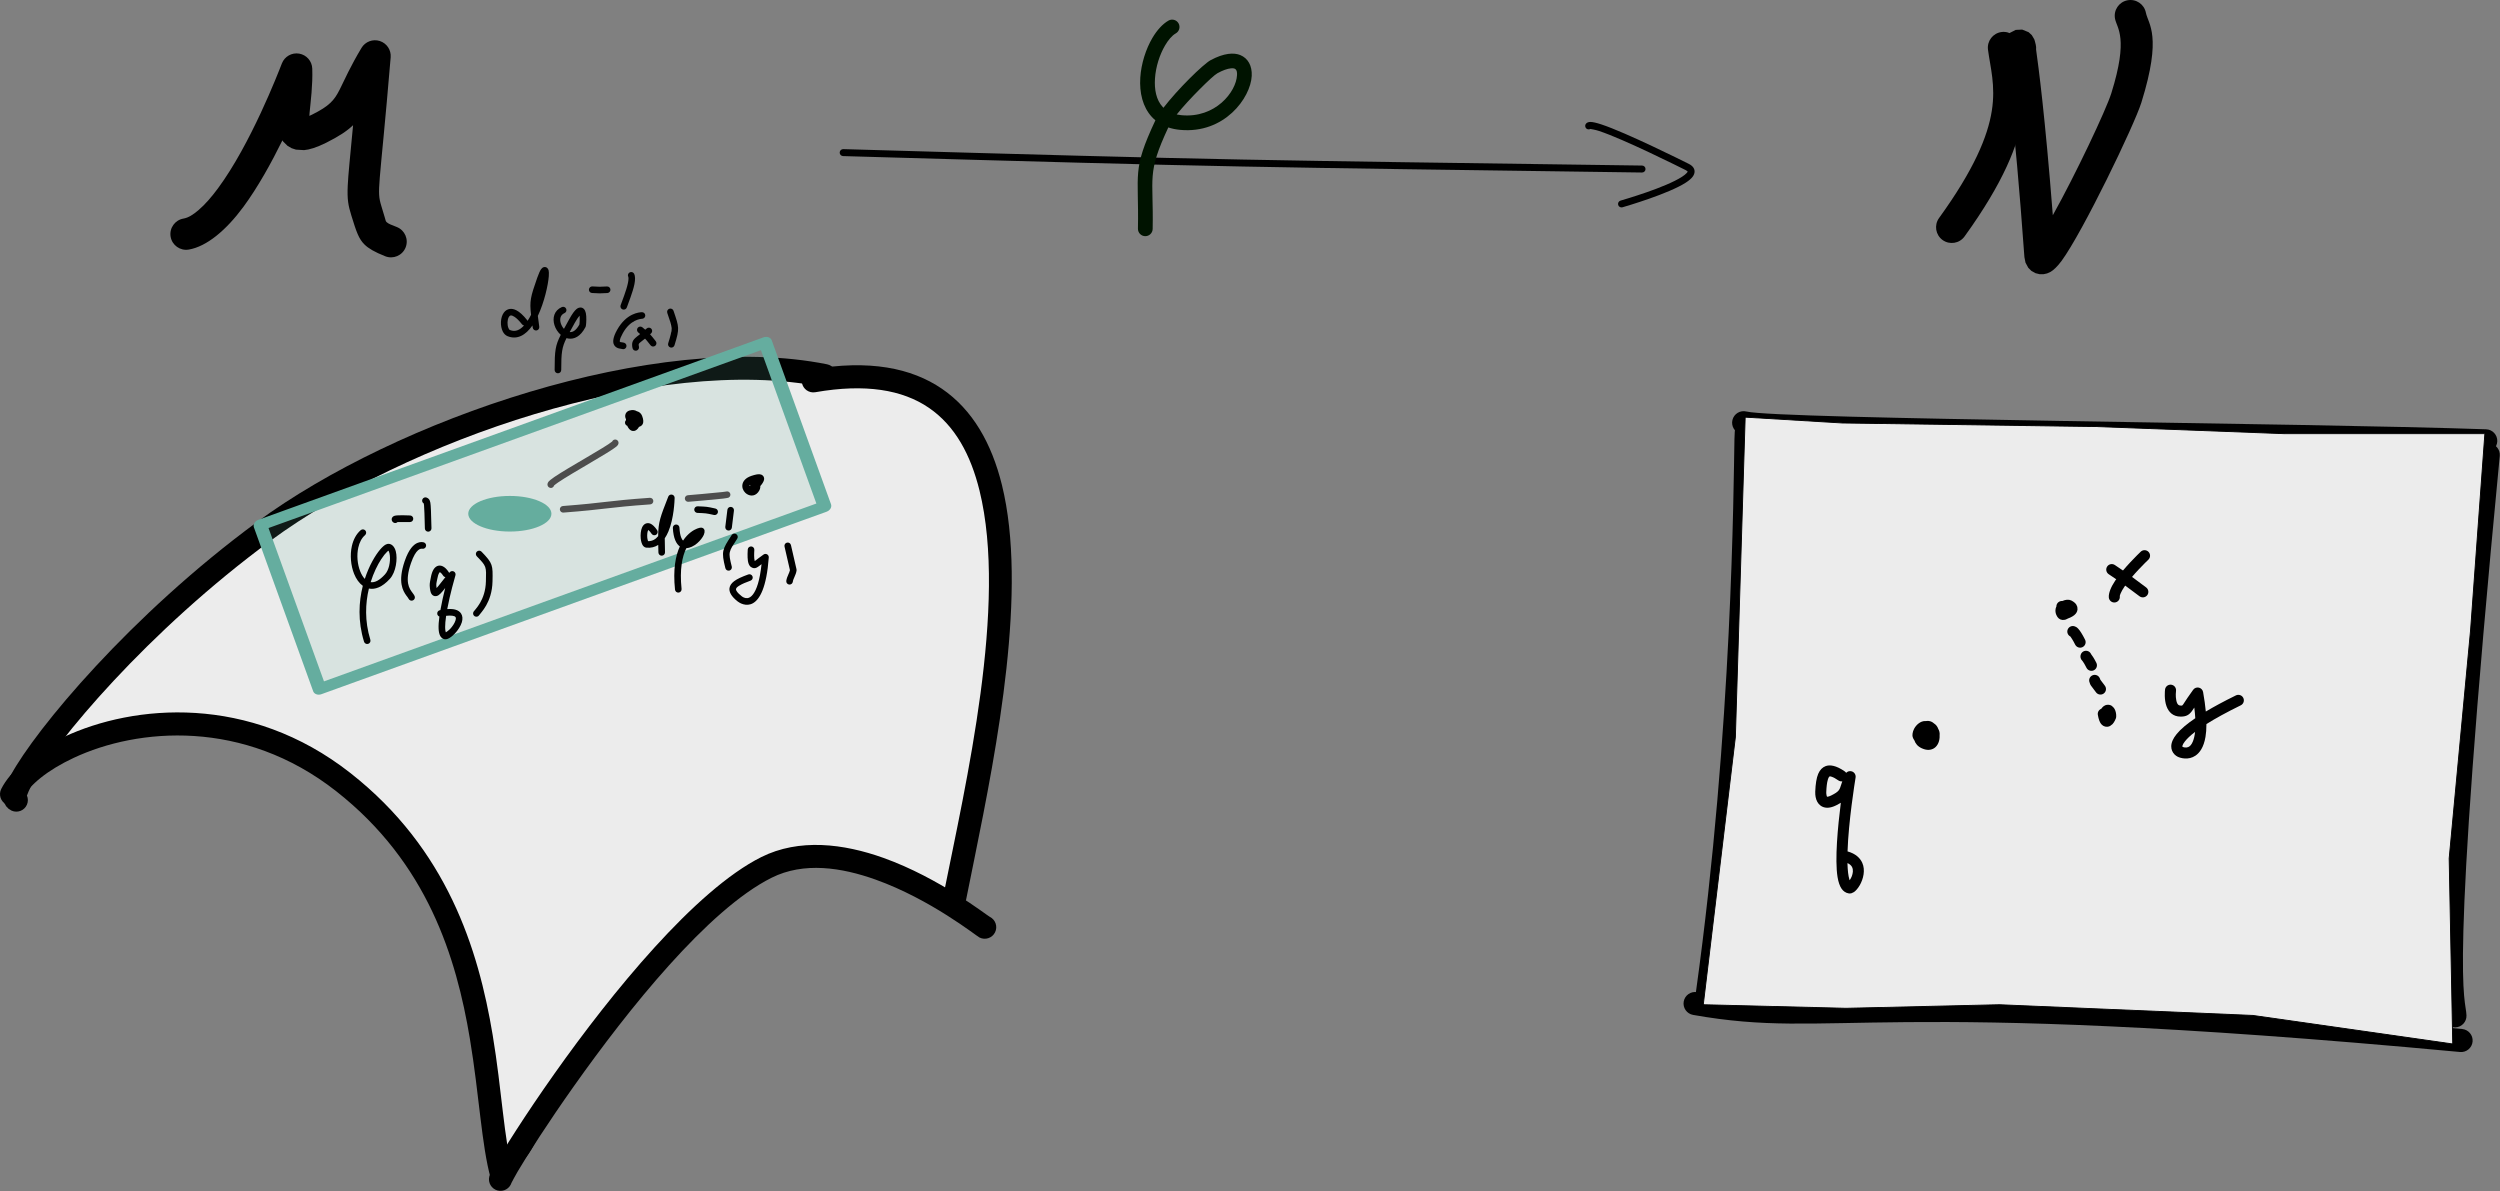 <?xml version="1.0" encoding="UTF-8" standalone="no"?>
<!DOCTYPE svg PUBLIC "-//W3C//DTD SVG 1.1//EN" "http://www.w3.org/Graphics/SVG/1.1/DTD/svg11.dtd">
<svg width="100%" height="100%" viewBox="0 0 2716 1294" version="1.1" xmlns="http://www.w3.org/2000/svg" xmlns:xlink="http://www.w3.org/1999/xlink" xml:space="preserve" xmlns:serif="http://www.serif.com/" style="fill-rule:evenodd;clip-rule:evenodd;stroke-linejoin:round;stroke-miterlimit:2;">
    <rect x="0" y="0" width="2716" height="1294" fill="#808080" stroke="none"/>
    <path id="path16" d="M2159.74,53.924C2158.53,44.572 2165.14,35.994 2174.49,34.781C2183.84,33.568 2192.41,40.176 2193.62,49.528C2196.51,71.755 2202.64,94.122 2197.64,125.789C2192.7,157.153 2176.84,197.964 2134.28,256.897C2128.76,264.542 2118.07,266.267 2110.41,260.745C2102.78,255.223 2101.05,244.533 2106.57,236.888C2144.51,184.37 2159.47,148.414 2163.89,120.465C2168.24,92.818 2162.26,73.328 2159.74,53.924Z"/>
    <path id="path19" d="M14.501,850.464C55.888,831.432 68.2,815.74 97.913,804.612C126.401,793.943 156.732,787.161 187.09,785.226C216.867,783.328 247.622,784.625 276.267,792.98C308.453,802.369 338.67,819.325 365.443,839.507C393.913,860.969 418.254,888.136 439.111,917.052C464.816,952.691 487.065,991.745 501.147,1033.37C519.337,1087.14 528.96,1162.41 539.497,1215.13C543.791,1236.62 517.393,1264.63 539.919,1269.88C583.231,1279.97 590.421,1196.62 617.464,1161.32C657.113,1109.56 694.197,1054.94 741.536,1010.11C776.446,977.045 811.251,936.637 857.853,924.807C885.667,917.746 915.564,928.542 943.153,936.438C976.955,946.114 1031.67,1013.95 1039.38,979.645C1049.48,934.651 1060.21,886.613 1067.22,839.507C1076.8,775.273 1085.93,710.585 1086.61,645.645C1087.12,596.383 1095.61,543.047 1074.98,498.31C1057.38,460.135 1024.94,424.471 985.802,409.133C954.493,396.864 918.191,418.373 884.994,413.01C863.192,409.488 844.877,392.445 822.958,389.747C777.77,384.184 731.814,395.908 687.255,405.256C614.439,420.531 542.821,442.884 474.006,471.169C409.312,497.76 345.492,528.409 287.898,568.1C236.64,603.425 192.163,647.982 148.317,692.172C109.611,731.182 74.194,773.42 39.755,816.244C30.87,827.291 1.621,856.387 14.501,850.464Z" style="fill:rgb(236,236,236);stroke:rgb(1,1,1);stroke-width:1px;"/>
    <path id="path1" d="M12.544,862.775C41.634,804.595 222.545,731.515 373.075,849.785C543.055,983.345 520.393,1187.53 545.225,1276.9" style="fill:rgb(95,38,59);fill-opacity:0;"/>
    <path id="path2" d="M23.763,868.385C20.667,874.585 13.126,877.095 6.934,873.995C0.742,870.905 -1.771,863.365 1.325,857.165C10.944,837.935 35.164,816.655 69.482,800.605C145.308,765.125 270.845,753.515 380.825,839.925C485.751,922.365 519.636,1030.8 535.225,1124.35C545.245,1184.44 547.465,1238.11 557.305,1273.55C559.155,1280.21 555.245,1287.13 548.575,1288.99C541.905,1290.85 534.985,1286.92 533.135,1280.27C523.118,1244.19 520.673,1189.62 510.482,1128.48C495.764,1040.15 464.376,937.475 365.326,859.645C264.563,780.475 149.585,790.815 80.113,823.325C52.157,836.405 31.599,852.715 23.763,868.385Z"/>
    <path id="path3" d="M17.743,869.235C0.626,861.655 116.916,701.955 287.002,576.955C435.11,468.102 711.695,371.192 896.005,408.055" style="fill:rgb(95,38,59);fill-opacity:0;"/>
    <path id="path4" d="M29.266,864.285C30.594,867.385 30.682,870.995 29.211,874.315C26.407,880.645 18.992,883.505 12.662,880.705L9.321,878.665L6.6,875.815L4.586,872.035L3.562,866.965C3.299,862.215 5.581,853.445 11.819,841.945C38.65,792.475 141.539,668.295 279.574,566.845C430.053,456.252 711.205,358.302 898.465,395.755C905.255,397.113 909.665,403.726 908.305,410.514C906.955,417.303 900.335,421.712 893.545,420.354C712.185,384.081 440.168,479.951 294.43,587.055C160.327,685.615 59.938,805.845 33.871,853.905C31.875,857.585 30.159,861.905 29.266,864.285Z"/>
    <path id="path5" d="M543.745,1281.19C547.085,1267.8 715.045,1001.17 832.675,942.355C927.835,894.775 1063.87,1004.36 1069.78,1007.32" style="fill:rgb(95,38,59);fill-opacity:0;"/>
    <path id="path6" d="M555.715,1284.93C553.755,1291.24 547.185,1294.99 540.705,1293.37C533.985,1291.68 529.895,1284.88 531.573,1278.15C531.945,1276.68 533.515,1272.87 536.635,1267.27C545.795,1250.78 570.205,1211.86 602.775,1165.84C664.315,1078.88 755.145,967.095 827.065,931.135C868.175,910.585 916.345,916.475 959.765,932.005C1020.75,953.815 1071.8,994.305 1075.38,996.095C1081.58,999.195 1084.1,1006.74 1081,1012.93C1077.9,1019.12 1070.37,1021.63 1064.16,1018.53C1060.65,1016.78 1010.93,976.945 951.315,955.625C914.335,942.395 873.305,936.065 838.285,953.575C769.045,988.195 682.485,1096.62 623.255,1180.33C595.335,1219.77 573.525,1253.87 562.495,1272.6C559.005,1278.53 556.075,1284.25 555.715,1284.93Z"/>
    <path id="path7" d="M883.575,413.756C1177.05,362.516 1078.43,769.155 1037.3,974.835" style="fill:rgb(95,38,59);fill-opacity:0;"/>
    <path id="path8" d="M885.735,426.113C878.915,427.303 872.415,422.733 871.225,415.914C870.035,409.094 874.605,402.591 881.425,401.4C944.245,390.431 990.185,399.731 1023.27,422.327C1056.62,445.09 1077.34,481.668 1088.5,526.878C1116.46,640.249 1083.59,809.816 1058.41,933.799C1055.31,949.051 1052.33,963.613 1049.6,977.295C1048.24,984.085 1041.62,988.495 1034.84,987.135C1028.05,985.775 1023.64,979.165 1025,972.375C1049.38,850.465 1094.8,657.145 1064.13,532.888C1054.6,494.238 1037.63,462.506 1009.13,443.046C980.385,423.418 940.305,416.585 885.735,426.113Z"/>
    <path id="path9" d="M1909.6,470.887C1909.56,471.851 1909.43,474.75 1909.38,477.658C1908.31,528.387 1907.39,792.485 1867.35,1080.82C1866.39,1087.67 1860.06,1092.46 1853.19,1091.52C1846.35,1090.57 1841.55,1084.22 1842.5,1077.37C1882.36,790.425 1883.24,527.614 1884.3,477.13C1884.43,470.481 1884.82,466.64 1885.01,465.832L1887.34,460.982L1890.66,457.99C1896.56,454.357 1904.3,456.192 1907.92,462.085C1909.62,464.82 1910.12,467.953 1909.6,470.887Z"/>
    <path id="path10" d="M1839.36,1102.6C1832.54,1101.39 1827.99,1094.88 1829.18,1088.07C1830.38,1081.25 1836.9,1076.68 1843.72,1077.89C1999.3,1105.35 2029.64,1057.69 2674.91,1117.91C2681.8,1118.57 2686.87,1124.67 2686.22,1131.58C2685.58,1138.46 2679.47,1143.54 2672.57,1142.89C2025.74,1082.53 1995.32,1130.12 1839.36,1102.6Z"/>
    <path id="path11" d="M1891.29,471.409C1884.57,469.74 1880.47,462.931 1882.13,456.212C1883.81,449.494 1890.62,445.394 1897.34,447.063C1931.12,455.454 2505.47,459.532 2700.95,466.391C2707.87,466.633 2713.28,472.448 2713.05,479.366C2712.8,486.285 2706.99,491.704 2700.07,491.462C2503.34,484.559 1925.29,479.855 1891.29,471.409Z"/>
    <path id="path12" d="M2690.78,492.943C2691.45,486.053 2697.58,480.997 2704.47,481.661C2711.36,482.326 2716.41,488.459 2715.74,495.35C2659.32,1080.89 2678.85,1081.66 2679.58,1103.2C2679.82,1110.12 2674.39,1115.93 2667.47,1116.16C2660.55,1116.4 2654.74,1110.98 2654.51,1104.06C2653.78,1082.4 2634.03,1081.62 2690.78,492.943Z"/>
    <path id="path13" d="M915.912,169.576C913.832,169.516 912.182,167.772 912.242,165.685C912.302,163.598 914.042,161.953 916.132,162.013C1351.29,174.565 1349.68,173.744 1783.97,179.86C1786.07,179.89 1787.73,181.609 1787.7,183.696C1787.67,185.784 1785.95,187.455 1783.87,187.426C1349.53,181.308 1351.13,182.13 915.912,169.576Z"/>
    <path id="path14" d="M1727.77,140.088C1726.33,140.899 1724.46,140.692 1723.23,139.465C1721.77,137.989 1721.77,135.592 1723.23,134.115L1724.24,133.337L1725.24,132.878C1725.92,132.64 1726.81,132.482 1727.89,132.481C1730.34,132.48 1734.46,133.414 1739.72,135.157C1766.95,144.174 1828.03,174.69 1834.69,178.028C1839.42,180.39 1841.02,183.464 1840.99,186.364C1840.99,188.147 1840.34,190.059 1838.9,191.978C1837.39,193.997 1834.9,196.151 1831.62,198.292C1812.99,210.456 1767.15,223.899 1762.67,225.203C1760.66,225.788 1758.57,224.635 1757.97,222.631C1757.4,220.627 1758.55,218.525 1760.56,217.94C1764.89,216.675 1809.42,203.757 1827.47,191.958C1829.52,190.627 1831.18,189.333 1832.34,188.06C1832.91,187.418 1833.42,186.909 1833.43,186.322C1833.43,186.178 1833.27,186.113 1833.14,185.984C1832.69,185.561 1832.09,185.179 1831.32,184.796C1824.7,181.493 1764.29,151.262 1737.35,142.339C1733.23,140.975 1728.69,140.231 1727.77,140.088Z"/>
    <path id="path15" d="M336.088,125.898C337.078,125.469 338.084,125.006 339.064,124.517C357.945,115.076 363.131,109.085 369.199,96.979C374.444,86.514 380.37,72.697 392.729,52.045C396.81,45.224 405.056,42.119 412.623,44.553C420.19,46.987 425.08,54.317 424.42,62.239C418.309,135.565 414.259,172.049 412.59,192.977C411.207,210.335 411.519,214.809 414.352,224.019C415.999,229.369 417.144,233.561 418.233,236.959C418.827,238.811 418.892,240.238 419.927,241.242C422.028,243.279 425.48,244.381 431.14,246.645C439.896,250.147 444.161,260.1 440.659,268.856C437.156,277.613 427.204,281.878 418.448,278.375C406.796,273.715 400.459,269.968 396.134,265.774C389.785,259.616 387.194,251.96 381.689,234.069C378.357,223.24 377.089,216.887 377.774,201.715C378.316,189.718 380.298,171.037 383.584,136.009C377.071,142.289 368.194,148.16 354.347,155.084C343.824,160.345 335.958,162.626 330.342,163.098L321.505,162.561L316.78,161.001L312.297,158.378L307.516,153.633L306.827,152.456C294.75,176.977 280.096,203.498 264.42,224.745C245.628,250.214 224.481,267.847 205.063,271.142C195.765,272.72 186.935,266.452 185.358,257.154C183.78,247.856 190.047,239.027 199.345,237.449C204.775,236.528 210.078,233.014 215.555,228.351C222.813,222.172 229.958,213.891 236.92,204.455C272.332,156.459 301.987,79.836 306.238,68.905C309.179,61.342 317.034,56.891 325.034,58.254C333.034,59.617 338.971,66.419 339.241,74.529C339.855,92.929 337.514,109.816 336.305,122.825C336.213,123.809 336.142,124.852 336.088,125.898Z"/>
    <path id="path17" d="M2212.01,53.83C2214.51,71.728 2221.7,125.35 2230.18,233.823C2254.85,189.694 2288.1,119.363 2293.76,101.237C2312.68,40.716 2299.88,30.929 2297.78,20.441C2295.93,11.194 2301.93,2.184 2311.18,0.334C2320.43,-1.515 2329.43,4.491 2331.28,13.739C2333.83,26.42 2349.24,38.252 2326.38,111.43C2318.66,136.117 2262.76,251.986 2239.72,283.4C2235.05,289.765 2230.72,293.595 2227.93,295.234L2223.95,297.051L2220.05,297.907L2215.93,297.909L2211.35,296.783L2206.86,294.254L2203.58,291.009L2200.51,285.37L2199.32,279.345C2188.3,125.112 2178.66,62.54 2177.36,52.684L2177.09,48.064L2178.12,43.1L2180.05,39.367L2183.3,35.823L2189.88,32.475L2196.91,32.154L2203.86,34.952L2207.35,38.159L2210.03,42.693C2210.2,43.114 2210.84,45.055 2211.62,48.43C2212.05,50.248 2212.18,52.066 2212.01,53.83Z"/>
    <path id="path18" d="M1895.96,453.209L1885.32,800.735L1850.43,1091.53L2005.52,1095.4L2172.24,1091.53L2447.52,1103.16L2664.65,1134.18L2660.77,932.561L2684.04,684.417L2699.55,471.169L2482.42,471.169L2276.93,463.415L2001.64,459.537L1895.96,453.209Z" style="fill:rgb(236,236,236);stroke:rgb(1,1,1);stroke-width:1px;"/>
    <g id="g1" transform="matrix(1,0,0,1,-62.284,-95.804)">
        <ellipse id="ellipse1" cx="616.175" cy="653.935" rx="45.174" ry="19.34" style="fill:rgb(101,173,159);"/>
    </g>
    <path id="path20" d="M1255.22,130.697C1253.87,129.573 1252.61,128.377 1251.44,127.12C1241.43,116.368 1237.74,100.629 1238.81,84.274C1239.81,68.982 1244.91,53.223 1251.92,41.296C1257.02,32.613 1263.2,25.937 1269.45,22.368C1273.28,20.177 1278.17,21.511 1280.36,25.345C1282.55,29.178 1281.22,34.069 1277.39,36.26C1273.13,38.691 1269.19,43.483 1265.71,49.398C1259.86,59.366 1255.61,72.541 1254.77,85.321C1254.01,97.042 1255.98,108.512 1263.15,116.217C1263.42,116.508 1263.7,116.792 1263.98,117.07C1271.45,107.358 1282.17,95.52 1292,85.668C1302.17,75.461 1311.45,67.405 1315.09,65.433C1329.87,57.43 1340.67,57.034 1347.49,59.846C1355.88,63.31 1360.41,71.54 1359.88,82.443C1358.71,106.316 1330.22,145.672 1281.99,141.079C1277.31,140.633 1273.08,139.733 1269.26,138.447C1245.52,189.343 1253.36,191.494 1252.26,248.733C1252.17,253.148 1248.52,256.663 1244.11,256.578C1239.69,256.493 1236.18,252.84 1236.26,248.426C1237.43,187.438 1229.48,185.6 1255.22,130.697ZM1278.38,124.371C1280,124.718 1281.7,124.98 1283.51,125.151C1320.32,128.657 1343.01,99.888 1343.89,81.666C1344.03,78.931 1343.85,76.483 1342.21,75.122C1341.07,74.176 1339.37,74.052 1337.24,74.255C1333.33,74.625 1328.54,76.346 1322.71,79.502C1319.62,81.178 1311.97,88.292 1303.33,96.964C1294.71,105.606 1285.19,115.824 1278.38,124.371Z" style="fill:rgb(0,19,0);"/>
    <g id="g20" transform="matrix(1.268,-0.458,0.379,1.048,-972.277,371.724)">
        <rect id="rect20" x="825.292" y="550.283" width="432.771" height="169.862" style="fill:rgb(101,173,159);fill-opacity:0.15;stroke:rgb(101,173,159);stroke-width:10.9px;stroke-linecap:round;stroke-miterlimit:1.5;"/>
        <g transform="matrix(0.698,0.305,-0.252,0.844,771.953,-17.22)">
            <path d="M664.446,479.578C664.769,478.827 665.348,478.182 666.136,477.788C667.906,476.903 670.061,477.621 670.946,479.391L671.306,480.541L671.245,481.968L670.573,483.465C670.286,483.884 669.784,484.45 669.03,485.094C661.945,491.15 621.459,513.39 605.846,523.963C603.975,525.23 602.165,526.693 601.344,527.372C601.236,527.799 601.047,528.213 600.773,528.591C599.613,530.193 597.369,530.552 595.767,529.392L595.132,528.818L594.592,528.037L594.256,527.14L594.149,526.276L594.426,524.742L595.138,523.471C595.974,522.349 598.322,520.399 601.825,518.026C617.271,507.567 657.363,485.634 664.372,479.644C664.395,479.623 664.421,479.601 664.446,479.578ZM664.295,481.99C664.355,482.203 664.437,482.405 664.533,482.598C664.433,482.399 664.354,482.196 664.295,481.99Z" style="fill:rgb(77,77,77);"/>
        </g>
        <g transform="matrix(0.698,0.305,-0.252,0.844,771.953,-17.22)">
            <path d="M611.457,556.825C609.484,556.977 607.759,555.499 607.607,553.526C607.455,551.553 608.933,549.828 610.906,549.676C658.294,546.024 657.792,544.153 705.258,540.763C707.232,540.622 708.948,542.11 709.089,544.083C709.23,546.057 707.742,547.774 705.769,547.915C658.323,551.304 658.825,553.174 611.457,556.825Z" style="fill:rgb(77,77,77);"/>
        </g>
        <g transform="matrix(0.698,0.305,-0.252,0.844,771.953,-17.22)">
            <path d="M788.052,533.968C789.721,533.403 791.595,534.142 792.405,535.762C793.289,537.532 792.571,539.687 790.801,540.572C790.428,540.758 788.264,541.24 784.961,541.617C774.481,542.811 749.905,544.873 747.186,545.101C745.215,545.266 743.48,543.8 743.314,541.828C743.149,539.856 744.615,538.121 746.587,537.956C749.291,537.729 773.728,535.681 784.149,534.493C785.911,534.292 787.764,534.012 788.052,533.968Z" style="fill:rgb(77,77,77);"/>
        </g>
        <g transform="matrix(0.698,0.305,-0.252,0.844,771.953,-17.22)">
            <path d="M395.812,628.865C400.509,614.388 407.198,603.208 412.371,597.073C414.758,594.242 416.926,592.404 418.504,591.562C419.172,591.206 419.788,590.984 420.333,590.862L421.923,590.744C425.21,591.018 428.15,593.862 429.45,598.838C431.6,607.068 429.648,621.471 423.121,628.685C414.576,638.131 406.683,640.636 400.265,639.338C396.417,655.3 395.524,674.548 401.806,694.963C402.388,696.854 401.325,698.862 399.434,699.444C397.543,700.025 395.535,698.962 394.953,697.071C388.075,674.718 389.259,653.677 393.646,636.37C389.699,633.513 386.454,628.956 384.216,623.396C380.626,614.476 379.559,603.026 381.789,593.142C383.349,586.227 386.522,580.083 391.397,575.904C392.9,574.617 395.165,574.791 396.452,576.293C397.74,577.795 397.566,580.061 396.063,581.348C392.302,584.572 389.987,589.385 388.783,594.72C386.867,603.213 387.782,613.053 390.867,620.719C392.158,623.924 393.799,626.771 395.812,628.865ZM402.178,632.398C406.666,633.068 411.841,630.466 417.805,623.875C422.169,619.051 423.682,610.05 423.015,603.545C422.816,601.604 422.433,599.895 421.78,598.66C421.701,598.511 421.577,598.337 421.462,598.188C421.072,598.468 420.523,598.884 420.074,599.31C418.202,601.083 415.942,603.891 413.571,607.554C409.585,613.712 405.341,622.217 402.178,632.398Z"/>
        </g>
        <g transform="matrix(0.698,0.305,-0.252,0.844,771.953,-17.22)">
            <path d="M431.392,567.137C430.156,568.358 428.177,568.53 426.738,567.463L425.974,566.759L425.419,565.939L425.062,564.903L425.034,563.618L425.367,562.532L426.158,561.427L427.253,560.649L428.441,560.21C431.76,559.338 443.962,559.879 445.059,559.936C447.035,560.04 448.555,561.729 448.451,563.705C448.347,565.681 446.658,567.201 444.683,567.097C443.9,567.055 434.652,567.114 431.392,567.137ZM431.48,562.12C431.348,561.979 431.193,561.84 431.011,561.705C431.182,561.832 431.338,561.971 431.48,562.12Z"/>
        </g>
        <g transform="matrix(0.698,0.305,-0.252,0.844,771.953,-17.22)">
            <path d="M459.856,546.935C458.338,546.049 457.664,544.157 458.348,542.484C459.096,540.652 461.191,539.773 463.022,540.522L464.489,541.309L465.634,542.438C466.153,543.129 466.676,544.158 467.003,546.009C467.569,549.21 467.778,556.446 468.214,573.887C468.263,575.865 466.697,577.512 464.719,577.561C462.741,577.61 461.095,576.045 461.046,574.067C460.693,559.954 460.521,552.722 460.153,548.905C460.082,548.163 459.943,547.383 459.856,546.935Z"/>
        </g>
        <g transform="matrix(0.698,0.305,-0.252,0.844,771.953,-17.22)">
            <path d="M459.408,589.037C461.359,589.363 462.68,591.211 462.355,593.163C462.029,595.115 460.181,596.435 458.229,596.11C456.659,595.848 451.446,595.685 445.938,611.752C442.473,621.856 441.948,628.823 442.817,633.852C443.674,638.803 445.914,641.717 447.561,643.906C448.55,645.221 449.368,646.363 449.866,647.435C450.699,649.229 449.919,651.363 448.124,652.196C446.329,653.029 444.196,652.249 443.363,650.454C442.895,649.447 441.949,648.403 440.952,647.033C438.962,644.296 436.718,640.656 435.752,635.074C434.744,629.245 435.139,621.14 439.155,609.426C443.734,596.072 449.046,591.496 452.744,589.854C455.878,588.462 458.302,588.853 459.408,589.037Z"/>
        </g>
        <g transform="matrix(0.698,0.305,-0.252,0.844,771.953,-17.22)">
            <path d="M487.345,622.368C487.628,622.066 487.913,621.765 488.201,621.467C489.344,620.281 491.148,620.027 492.575,620.851C494.001,621.675 494.682,623.365 494.226,624.948C493.439,627.68 488.348,645.304 485.308,661.67C488.962,661.395 491.801,661.631 493.954,662.204C497.145,663.055 499.149,664.645 500.357,666.528C501.997,669.086 502.216,672.41 501.145,675.979C499.902,680.121 496.887,684.689 493.618,688.173C490.909,691.061 488.002,693.182 485.839,693.983C484.946,694.314 484.118,694.466 483.391,694.478L482.421,694.413L481.386,694.144C479.813,693.553 478.485,692.378 477.539,690.537C476.637,688.78 476.067,686.224 475.914,683.062C475.736,679.408 476.092,674.793 476.776,669.75C475.649,669.34 474.753,668.375 474.488,667.117C474.08,665.181 475.321,663.278 477.258,662.871C477.465,662.827 477.671,662.785 477.875,662.743C479.312,654.56 481.303,645.926 483.096,638.769C482.163,639.968 481.289,641.079 480.476,642.058C478.746,644.14 477.199,645.69 475.929,646.52C475.608,646.729 475.296,646.904 474.996,647.047L473.877,647.459L472.015,647.607L470.751,647.303L469.625,646.687L468.75,645.888L468.113,645.022C467.255,643.623 466.507,640.887 466.28,636.338C466.13,633.338 466.976,630.368 467.49,627.409C468.157,623.573 469.216,620.601 470.475,618.585C471.657,616.693 473.082,615.496 474.562,614.878C477.853,613.504 482.547,614.722 486.932,621.489C487.113,621.769 487.25,622.065 487.345,622.368ZM483.311,626.97C482.361,626.805 481.479,626.26 480.914,625.388C479.964,623.921 479.068,622.819 478.191,622.097C477.889,621.848 477.422,621.613 477.267,621.538C477.212,621.579 477.133,621.641 477.085,621.69C476.897,621.88 476.724,622.114 476.556,622.383C475.668,623.805 475.025,625.934 474.554,628.638C474.13,631.077 473.317,633.508 473.441,635.98C473.489,636.957 473.61,637.942 473.742,638.792C474.294,638.218 474.896,637.562 475.425,636.912C477.645,634.185 480.282,630.62 483.311,626.97ZM484.088,668.977C483.732,671.419 483.451,673.769 483.267,675.968C482.963,679.609 482.921,682.798 483.326,685.205C483.437,685.861 483.576,686.444 483.771,686.935C484.812,686.26 486.966,684.785 488.389,683.268C490.909,680.581 493.319,677.112 494.278,673.918C494.675,672.593 494.93,671.347 494.321,670.398C493.756,669.517 492.562,669.121 490.803,668.875C489.021,668.625 486.806,668.648 484.088,668.977Z"/>
        </g>
        <g transform="matrix(0.698,0.305,-0.252,0.844,771.953,-17.22)">
            <path d="M517.39,604.265C516.017,602.841 516.057,600.57 517.481,599.196C518.905,597.822 521.177,597.863 522.55,599.287C528.94,605.909 531.898,609.506 533.334,613.667C534.745,617.757 534.662,622.488 534.464,631.588C533.963,654.656 521.495,665.742 520.007,668.223C518.989,669.92 516.785,670.471 515.088,669.453C513.392,668.435 512.841,666.231 513.859,664.534C515.209,662.284 526.841,652.357 527.296,631.432C527.466,623.605 527.77,619.524 526.556,616.006C525.366,612.558 522.685,609.753 517.39,604.265Z"/>
        </g>
    </g>
    <g id="path23" transform="matrix(1,0,0,1,-66.77,21.76)">
        <path d="M746.81,434.752C746.811,434.394 746.832,434.046 746.865,433.707C746.428,432.886 746.125,431.978 746.013,431.074L745.993,429.557L746.386,427.935L747.099,426.634L748.126,425.536L749.366,424.73C749.767,424.528 750.217,424.351 750.725,424.208C754.177,423.241 756.734,423.785 758.597,424.977C761.098,425.563 763.252,427.22 764.328,429.987C765.954,434.159 765.858,436.877 765.189,438.492L764.552,439.645L763.675,440.612L762.158,441.568C761.805,441.723 761.42,441.854 761.004,441.955C759.677,444.499 757.708,446.056 755.856,446.395C753.679,446.792 750.721,446.018 748.471,441.395C748.379,441.207 748.293,441.022 748.21,440.838C746.597,440.294 745.544,438.622 745.792,436.834C745.906,436.014 746.277,435.295 746.81,434.752L746.81,434.752Z"/>
    </g>
    <g id="path24" transform="matrix(1,0,0,1,13.047,-32.111)">
        <path d="M803.121,549.146C803.122,549.145 803.124,549.145 803.126,549.145C807.646,547.598 810.552,547.174 812.226,547.32L814.249,547.823L815.65,548.763L816.382,549.67L816.869,550.721L817.087,551.765L817.099,552.707C816.996,554.141 816.057,556.264 814.365,558.452C813.938,559.002 813.465,559.57 812.963,560.143C813.116,562.171 812.513,564.504 810.505,566.981C806.449,571.981 800.463,571.104 796.704,567.522C794.234,565.168 792.868,561.681 793.574,558.206C794.232,554.964 796.769,551.324 803.122,549.147L803.121,549.146ZM801.277,559.055C801.299,559.229 801.348,559.582 801.44,559.972L801.941,560.208C801.954,559.969 801.959,559.711 801.947,559.469C801.935,559.289 801.922,559.104 801.904,558.91C801.795,558.921 801.689,558.935 801.584,558.956C801.495,558.975 801.369,559.021 801.277,559.055L801.277,559.055Z"/>
    </g>
    <path d="M704.237,575.774C704.013,576.251 703.683,577.011 703.544,577.625C703.402,578.249 703.298,578.916 703.226,579.604C703.064,581.155 703.067,582.808 703.215,584.335C703.334,585.568 703.793,587.127 704.045,587.914C708.714,588.042 712.257,585.864 715.018,582.498C715.181,566.935 717.349,561.718 726.001,539.549C726.635,537.924 728.346,536.991 730.055,537.339C731.764,537.687 732.975,539.214 732.924,540.957C732.84,543.803 732.232,563.039 726.155,577.415C725.026,580.087 723.709,582.585 722.189,584.814C722.183,588.961 722.301,593.871 722.464,600.034C722.516,602.012 720.952,603.66 718.974,603.712C716.996,603.764 715.348,602.201 715.296,600.223C715.217,597.211 715.147,594.484 715.097,591.991C711.511,594.32 707.257,595.479 702.251,594.979L701.225,594.763L700.319,594.367L699.25,593.585L698.474,592.716C697.333,591.194 696.398,588.329 696.078,585.026C695.676,580.875 696.161,576.051 697.544,573.001C698.453,570.996 699.776,569.612 701.269,568.912L702.655,568.453L704.135,568.336C704.991,568.37 705.923,568.578 706.917,569.044C708.787,569.92 711.177,571.969 713.876,575.923C714.992,577.558 714.571,579.79 712.937,580.906C711.303,582.021 709.071,581.6 707.955,579.966C706.804,578.28 705.786,577.054 704.86,576.237C704.669,576.069 704.437,575.905 704.237,575.774Z"/>
    <path d="M742.082,587.307C747.384,579.309 753.642,575.704 757.357,574.249C759.327,573.478 760.813,573.248 761.494,573.23L762.464,573.304L763.227,573.534L764.008,573.98L764.647,574.59L765.141,575.381L765.433,576.376C765.608,577.602 765.396,579.203 764.641,580.971C763.441,583.784 760.752,587.348 757.374,590.223C753.847,593.224 749.616,595.315 745.607,595.57C741.207,604.521 738.246,618.448 740.461,639.858C740.665,641.827 739.232,643.59 737.264,643.793C735.296,643.997 733.533,642.564 733.329,640.596C731.06,618.663 733.942,603.747 738.566,593.662C734.823,590.99 731.564,585.052 730.99,573.575C730.891,571.599 732.415,569.914 734.392,569.815C736.368,569.717 738.052,571.241 738.151,573.217C738.393,578.057 739.091,581.662 740.176,584.26C740.731,585.588 741.355,586.603 742.082,587.307Z"/>
    <path d="M757.661,557.219C755.684,557.133 754.149,555.458 754.235,553.481C754.321,551.505 755.995,549.97 757.972,550.055C767.958,550.49 767.543,550.318 777.191,552.462C779.122,552.891 780.342,554.808 779.913,556.739C779.483,558.671 777.567,559.891 775.635,559.461C766.613,557.456 767,557.625 757.661,557.219Z"/>
    <path d="M790.236,553.821C790.477,551.857 792.266,550.457 794.23,550.698C796.194,550.938 797.593,552.728 797.353,554.692L795.081,573.25C794.841,575.214 793.051,576.614 791.087,576.373C789.123,576.133 787.724,574.343 787.964,572.379L790.236,553.821Z"/>
    <path d="M794.909,581.322C795.988,579.663 798.21,579.191 799.869,580.27C801.528,581.348 801.999,583.57 800.921,585.229C796.34,592.277 793.734,595.87 792.893,599.778C792.07,603.602 793.03,607.65 795.001,615.531C795.48,617.451 794.312,619.399 792.392,619.878C790.473,620.358 788.525,619.19 788.045,617.27C785.674,607.787 784.893,602.87 785.883,598.27C786.855,593.754 789.615,589.466 794.909,581.322Z"/>
    <path d="M819.937,609.569C820.163,609.415 820.404,609.244 820.627,609.076C822.429,607.717 825.112,605.539 829.566,602.422C830.699,601.628 832.189,601.558 833.392,602.242C834.595,602.925 835.298,604.24 835.197,605.62C830.372,671.557 805.223,656.393 801.526,653.518C794.197,647.818 791.936,642.849 792.504,638.932C792.891,636.265 794.514,633.729 797.512,631.449C800.869,628.897 806.199,626.508 812.973,624.069C814.835,623.399 816.89,624.366 817.56,626.228C818.23,628.09 817.263,630.145 815.401,630.815C810.399,632.616 806.259,634.331 803.299,636.169C801.3,637.411 799.816,638.471 799.6,639.961C799.483,640.762 799.871,641.58 800.514,642.536C801.6,644.151 803.397,645.89 805.928,647.858C806.78,648.521 809.146,650.096 811.993,649.8C813.931,649.598 815.994,648.441 818.029,645.783C821.982,640.618 825.433,630.761 827.347,612.919C824.799,614.854 823.333,616.033 822.254,616.57L820.58,617.159L819.581,617.268L818.563,617.189C817.663,617.034 816.715,616.634 815.59,615.831C814.248,614.872 813.003,612.548 812.534,609.439C811.822,604.723 812.287,597.909 812.355,596.967C812.496,594.994 814.212,593.506 816.186,593.647C818.16,593.788 819.647,595.505 819.506,597.478C819.455,598.192 819.126,602.724 819.431,606.633C819.505,607.581 819.757,608.789 819.937,609.569Z"/>
    <path d="M852.302,593.788C851.859,591.86 853.065,589.934 854.993,589.491C856.922,589.048 858.847,590.255 859.29,592.183L865.335,618.504C865.431,618.92 865.451,619.35 865.395,619.774C865.071,622.235 864.103,624.553 863.087,626.855C862.348,628.53 861.563,630.188 861.327,631.978C861.069,633.94 859.267,635.323 857.305,635.065C855.343,634.806 853.96,633.004 854.219,631.043C854.542,628.581 855.511,626.263 856.527,623.961C857.184,622.471 857.878,620.994 858.19,619.424L852.302,593.788Z"/>
    <path d="M573.165,348.574C574.505,346.548 575.764,344.34 576.942,342.01C575.214,327.093 576.301,322.769 583.577,301.98C585.307,297.036 586.731,294.043 587.751,292.583L589.082,291.107L589.961,290.537L590.785,290.224L591.64,290.091L592.588,290.157L593.503,290.449L594.265,290.903L595.364,292.131L595.995,293.664C596.315,294.891 596.44,297.088 596.221,300.001C595.503,309.555 591.378,328.237 584.31,343.203C584.712,346.494 585.243,350.328 585.865,354.994C586.126,356.955 584.746,358.759 582.785,359.021C580.824,359.282 579.019,357.902 578.758,355.941C578.649,355.126 578.543,354.334 578.44,353.565C571.208,363.996 561.911,369.541 551.308,365.175C549.218,364.314 547.458,362.568 546.231,360.164C544.782,357.326 544.061,353.495 544.22,349.745C544.384,345.868 545.502,342.115 547.427,339.555C549.049,337.398 551.218,335.991 553.877,335.633C555.921,335.358 558.334,335.714 561.084,337.142C564.304,338.815 568.214,342.13 572.72,347.847C572.901,348.076 573.049,348.32 573.165,348.574ZM569.31,353.601C568.462,353.459 567.663,353.013 567.09,352.286C564,348.367 561.316,345.754 558.964,344.206C557.317,343.121 555.983,342.584 554.833,342.739C553.856,342.871 553.221,343.639 552.718,344.549C551.877,346.067 551.468,348.043 551.383,350.048C551.295,352.139 551.57,354.275 552.232,356.026C552.66,357.158 553.149,358.179 554.038,358.545C559.917,360.966 564.954,358.398 569.31,353.601Z"/>
    <path d="M612.677,357.262C614.236,354.411 616.031,351.171 618.097,347.364C621.611,340.891 624.336,337.388 626.291,335.796C627.089,335.147 627.829,334.729 628.491,334.469L630.336,334.065L631.523,334.145L632.663,334.497L633.642,335.066L634.414,335.753C635.295,336.692 636.047,338.22 636.463,340.162C637.327,344.195 636.948,350.506 636.618,353.115C636.528,353.826 636.427,354.332 636.361,354.574L636.046,355.387C630.532,365.916 623.564,368.683 617.63,367.83C616.894,367.724 616.167,367.556 615.451,367.333C610.473,377.305 609.723,382.878 609.723,401.959C609.723,403.937 608.117,405.544 606.138,405.544C604.159,405.544 602.553,403.937 602.553,401.959C602.553,380.825 603.361,375.216 609.214,363.756C606.072,361.035 603.602,357.255 602.357,353.216C600.004,345.583 601.836,337.364 610.366,333.599C612.176,332.8 614.295,333.621 615.093,335.432C615.892,337.242 615.071,339.36 613.261,340.159C608.562,342.233 607.913,346.9 609.209,351.104C609.899,353.345 611.11,355.533 612.677,357.262ZM618.926,360.767C622.505,361.136 626.131,358.663 629.468,352.487C629.674,351.083 629.96,347.585 629.783,344.428C629.757,343.962 629.689,343.439 629.605,342.931C628.274,344.606 626.255,347.365 624.398,350.785C622.289,354.671 620.479,357.927 618.926,360.767Z"/>
    <path d="M643.185,318.322C641.21,318.215 639.692,316.524 639.799,314.548C639.906,312.572 641.597,311.055 643.573,311.162C651.639,311.599 651.225,311.689 659.393,311.209C661.368,311.092 663.066,312.602 663.182,314.577C663.298,316.552 661.789,318.25 659.814,318.366C651.229,318.871 651.664,318.781 643.185,318.322Z"/>
    <path d="M682.548,300.7C681.663,298.93 682.382,296.775 684.151,295.89C685.921,295.005 688.076,295.724 688.961,297.493C690.13,299.832 690.219,303.883 689.266,308.628C687.476,317.549 682.498,329.501 681.02,333.937C680.394,335.814 678.362,336.83 676.485,336.204C674.608,335.578 673.592,333.546 674.218,331.669C675.647,327.381 680.506,315.842 682.237,307.217C682.566,305.576 682.779,304.056 682.799,302.742C682.811,301.916 682.802,301.208 682.548,300.7Z"/>
    <path d="M697.222,339.162C699.197,339.036 700.902,340.537 701.028,342.512C701.154,344.487 699.653,346.192 697.679,346.318C695.592,346.451 684.82,347.33 676.679,361.868C674.672,365.452 673.653,368.015 673.39,369.898C673.297,370.561 673.172,371.011 673.434,371.277C673.924,371.773 674.731,371.748 675.375,371.849C676.581,372.037 677.653,372.203 678.324,372.461C680.171,373.172 681.094,375.248 680.384,377.094C679.673,378.941 677.597,379.864 675.751,379.153C674.851,378.808 672.957,378.822 671.331,378.21C669.311,377.45 667.585,376.097 666.704,373.766C665.729,371.185 665.865,366.503 670.423,358.365C680.694,340.022 694.59,339.33 697.222,339.162Z"/>
    <path d="M693.339,361.127C691.819,359.861 691.613,357.598 692.88,356.078C694.147,354.558 696.409,354.352 697.929,355.619C706.145,362.466 705.794,362.428 712.381,370.662C713.617,372.207 713.366,374.465 711.821,375.701C710.276,376.937 708.018,376.686 706.782,375.141C700.65,367.476 700.988,367.501 693.339,361.127Z"/>
    <path d="M694.176,376.714C694.589,378.65 693.352,380.555 691.417,380.968C689.482,381.38 687.576,380.143 687.164,378.208C686.601,375.569 686.594,373.685 687.002,372.106C687.457,370.341 688.406,368.854 690.112,367.252C692.348,365.153 696.332,362.596 702.501,356.901C703.955,355.559 706.225,355.65 707.567,357.104C708.909,358.558 708.818,360.828 707.364,362.17C702.356,366.792 698.77,369.38 696.373,371.32C695.207,372.263 694.362,372.865 694.004,373.72C693.686,374.477 693.888,375.36 694.176,376.714Z"/>
    <path d="M728.327,338.804C734.222,356.184 734.813,356.431 729.34,374.064" style="fill:rgb(185,185,185);"/>
    <path d="M724.932,339.956C724.296,338.082 725.301,336.045 727.175,335.409C729.049,334.773 731.086,335.779 731.722,337.652C734.832,346.822 736.466,351.493 736.678,356.177C736.892,360.917 735.686,365.711 732.764,375.127C732.178,377.016 730.167,378.074 728.278,377.488C726.388,376.901 725.33,374.891 725.916,373.001C728.467,364.783 729.702,360.638 729.515,356.501C729.326,352.308 727.717,348.165 724.932,339.956Z"/>
    <path d="M2092.25,783.365C2094.4,782.992 2096.53,783.224 2098.43,784.119C2099.34,784.551 2100.27,785.155 2101.15,785.983C2103.01,787.124 2104.73,789.017 2105.8,792.045C2106.86,793.853 2107.51,796.157 2107.19,799.007C2107.51,804.697 2105.3,810.203 2101.28,812.8C2098.21,814.785 2093.8,815.657 2087.92,812.984C2083.36,810.911 2080.93,807.788 2079.84,804.444C2078.96,803.234 2078.3,801.953 2077.91,800.651C2077.39,798.94 2077.62,795.2 2079.57,791.599C2081.95,787.203 2086.51,783.382 2091.27,783.332C2091.59,783.329 2091.92,783.339 2092.25,783.365Z"/>
    <path d="M2005.63,839.61C2007.16,838.001 2009.51,837.324 2011.74,838.002C2014.6,838.876 2016.38,841.732 2015.91,844.692C2014.99,850.433 2008.23,892.36 2007.17,924.961C2016.08,927.48 2020.79,932.185 2023.12,937.276C2026.77,945.276 2024.26,955.103 2020.42,961.743C2018.37,965.295 2015.95,967.905 2014.17,969.123L2011.48,970.415L2009.82,970.682L2008.46,970.609L2006.03,969.932L2003.89,968.752C2002.74,967.947 2001.67,966.88 2000.72,965.526C1998.78,962.763 1997.24,958.449 1996.33,952.913C1993.18,933.881 1996.62,897.936 1999.88,872.143C1998.44,873.024 1996.78,873.934 1994.87,874.891C1988.16,878.244 1983.47,877.908 1980.3,876.59C1976.68,875.084 1974.4,872.05 1973.22,868.639C1971.92,864.909 1972.04,860.84 1972.07,860.077C1972.4,851.727 1973.41,845.134 1975.3,840.714C1977.17,836.313 1979.96,833.593 1983.38,832.308C1987.96,830.593 1994.79,831.546 2004.04,837.976C2004.69,838.427 2005.22,838.985 2005.63,839.61ZM2001.46,848.842C2000.01,849.048 1998.49,848.729 1997.19,847.829C1994.36,845.858 1991.97,844.519 1989.91,843.854C1988.98,843.554 1988.23,843.307 1987.6,843.544C1987.26,843.671 1987.08,844.018 1986.86,844.381C1986.43,845.088 1986.09,845.95 1985.79,846.938C1984.75,850.368 1984.28,854.983 1984.06,860.556C1984.05,860.878 1983.98,862.361 1984.34,863.936C1984.42,864.29 1984.52,864.652 1984.67,864.997C1984.74,865.174 1984.72,865.431 1984.91,865.511C1985.24,865.65 1985.67,865.529 1986.21,865.41C1987.17,865.2 1988.25,864.782 1989.5,864.158C1993.62,862.098 1996,860.565 1997.48,858.76C1998.87,857.054 1999.37,855.158 2000.18,852.68C2000.56,851.51 2000.97,850.239 2001.46,848.842ZM2007.09,937.645C2007.1,938.075 2007.11,938.502 2007.12,938.925C2007.33,945.497 2007.91,951.162 2009.12,955.274C2009.21,955.613 2009.34,955.967 2009.49,956.315C2010.35,955.005 2011.26,953.429 2011.8,951.972C2012.95,948.818 2013.65,945.138 2012.08,942.014C2011.19,940.228 2009.56,938.771 2007.09,937.645Z"/>
    <path d="M2234.04,658.981C2234.03,658.556 2234.07,658.124 2234.16,657.691C2234.78,654.69 2237.55,652.678 2240.53,652.925C2242.26,652.134 2244.06,651.692 2245.53,651.571L2248.05,651.66L2250.25,652.364C2253.21,653.846 2254.82,655.478 2255.7,656.845L2256.8,659.357L2257,662.205L2256.59,664.015L2255.9,665.503L2254.92,666.884L2253.39,668.375C2250.87,670.447 2246.86,671.861 2246.39,672.018C2246.35,672.033 2246.3,672.047 2246.26,672.061L2245.77,672.399L2243.53,673.304L2240.69,673.541L2238.42,672.963L2236.61,671.841L2235.2,670.268C2234.2,668.769 2233.62,667.344 2233.3,666.026L2233,663.712L2233.2,661.424C2233.38,660.569 2233.66,659.752 2234.04,658.981Z"/>
    <path d="M2282.81,770.015C2283.3,769.293 2283.78,768.716 2284.23,768.257L2285.56,767.109L2287.3,766.151L2289.09,765.674L2291.03,765.657L2292.83,766.113L2294.3,766.88L2296.54,769.063C2297.16,769.926 2297.72,771.004 2298.15,772.195C2299.09,774.853 2299.27,778.071 2298.85,779.97C2298.74,780.449 2297.24,784.358 2295.04,786.676L2292.34,788.733L2290.93,789.288L2289.2,789.579L2287.08,789.382L2285.1,788.6L2283.54,787.449L2282.4,786.158C2281.27,784.624 2279.95,781.732 2279.09,776.585C2278.62,773.741 2280.23,771.028 2282.81,770.015Z"/>
    <path d="M2290.88,623.798C2288.13,621.954 2287.39,618.224 2289.24,615.473C2291.08,612.722 2294.81,611.985 2297.56,613.828C2315.16,625.617 2314.7,625.658 2331.56,638.181C2334.22,640.156 2334.78,643.917 2332.8,646.575C2330.83,649.234 2327.06,649.789 2324.41,647.814C2307.78,635.465 2308.23,635.422 2290.88,623.798Z"/>
    <path d="M2302.97,648.041C2303.26,651.34 2300.81,654.25 2297.51,654.534C2294.21,654.818 2291.3,652.37 2291.02,649.071C2290.62,644.46 2293.29,637.699 2298.05,630.677C2307.18,617.198 2323.35,601.607 2325.67,599.383C2328.05,597.088 2331.86,597.163 2334.15,599.55C2336.45,601.937 2336.37,605.738 2333.98,608.033C2331.81,610.124 2316.57,624.739 2307.98,637.409C2306.31,639.869 2304.91,642.239 2303.97,644.407C2303.37,645.795 2302.88,647.006 2302.97,648.041Z"/>
    <path d="M2396.39,773.016C2405.13,767.788 2415.89,761.957 2429.09,755.479C2432.06,754.02 2435.66,755.249 2437.12,758.221C2438.58,761.194 2437.35,764.792 2434.38,766.251C2418.5,774.045 2406.33,780.788 2397.07,786.62C2397.07,792.064 2396.7,796.651 2396.05,800.505C2394.12,812.003 2389.64,817.875 2385.2,820.909C2377.47,826.192 2368.73,823.554 2365.82,822.096C2363.5,820.937 2361.07,818.828 2359.78,815.676C2358.64,812.889 2358.24,809.124 2360.39,804.271C2362.14,800.308 2365.94,795.139 2373.47,788.822C2376.57,786.222 2380.36,783.375 2384.95,780.268C2384.75,776.764 2384.41,772.921 2383.89,768.706C2382.82,770.34 2381.97,771.631 2381.21,772.646C2379.43,775.012 2377.8,776.366 2375.95,777.249C2374.18,778.093 2372.11,778.529 2369.11,778.529C2360.65,778.529 2356,773.568 2353.66,767.17C2351.01,759.916 2351.94,750.573 2352.1,749.153C2352.47,745.861 2355.44,743.486 2358.73,743.852C2362.02,744.218 2364.39,747.187 2364.03,750.478C2363.93,751.329 2363.37,756.141 2364.3,760.74C2364.84,763.454 2365.72,766.529 2369.11,766.529C2369.84,766.529 2370.33,766.707 2370.73,766.446C2371.46,765.975 2371.92,765.055 2372.79,763.753C2374.81,760.742 2377.62,756.175 2382.71,749.31C2384.14,747.387 2386.57,746.497 2388.9,747.043C2391.23,747.59 2393.01,749.469 2393.44,751.825C2394.86,759.756 2395.82,766.787 2396.39,773.016ZM2384.73,795.114C2379.47,799.146 2375.9,802.613 2373.58,805.594C2372.16,807.408 2371.31,808.906 2370.97,810.208C2370.82,810.809 2370.9,811.22 2371.18,811.363C2372.13,811.837 2374.7,812.668 2377.26,811.631C2379.21,810.841 2380.95,808.929 2382.34,805.509C2383.44,802.807 2384.27,799.397 2384.73,795.114Z"/>
    <path d="M2249.24,691.484C2246.37,690.055 2245.12,686.593 2246.45,683.646C2247.81,680.627 2251.37,679.283 2254.38,680.645C2255.69,681.236 2258.63,681.792 2265.21,694.951C2266.69,697.913 2265.49,701.52 2262.52,703.001C2259.56,704.482 2255.95,703.279 2254.47,700.317C2251.83,695.031 2249.65,692.028 2249.24,691.484Z"/>
    <path d="M2271.78,710.706C2272.83,712.032 2274.9,714.955 2277.49,720.121C2278.97,723.082 2277.76,726.689 2274.8,728.17C2271.84,729.651 2268.23,728.449 2266.75,725.487C2263.08,718.146 2261.4,717.027 2261.07,716.454L2260.4,714.858L2260.19,713.387L2260.31,711.987L2260.75,710.587C2262.08,707.556 2265.63,706.179 2268.66,707.513C2270.13,708.16 2271.21,709.328 2271.78,710.706ZM2272,714.676C2271.93,714.927 2271.84,715.176 2271.73,715.421C2271.85,715.163 2271.93,714.915 2272,714.676Z"/>
    <path d="M2281.76,738.362C2282.24,739 2283.33,740.438 2286.74,744.987C2288.73,747.637 2288.19,751.401 2285.54,753.387C2282.89,755.374 2279.13,754.837 2277.14,752.187C2271.94,745.251 2271.96,745.305 2271.52,744.695L2270.66,743.098C2270.52,742.75 2270.36,742.143 2270.25,741.749C2269.02,739.165 2269.78,735.988 2272.2,734.274C2274.89,732.357 2278.64,732.992 2280.56,735.692L2281.43,737.289C2281.53,737.563 2281.66,737.997 2281.76,738.362Z"/>
</svg>
